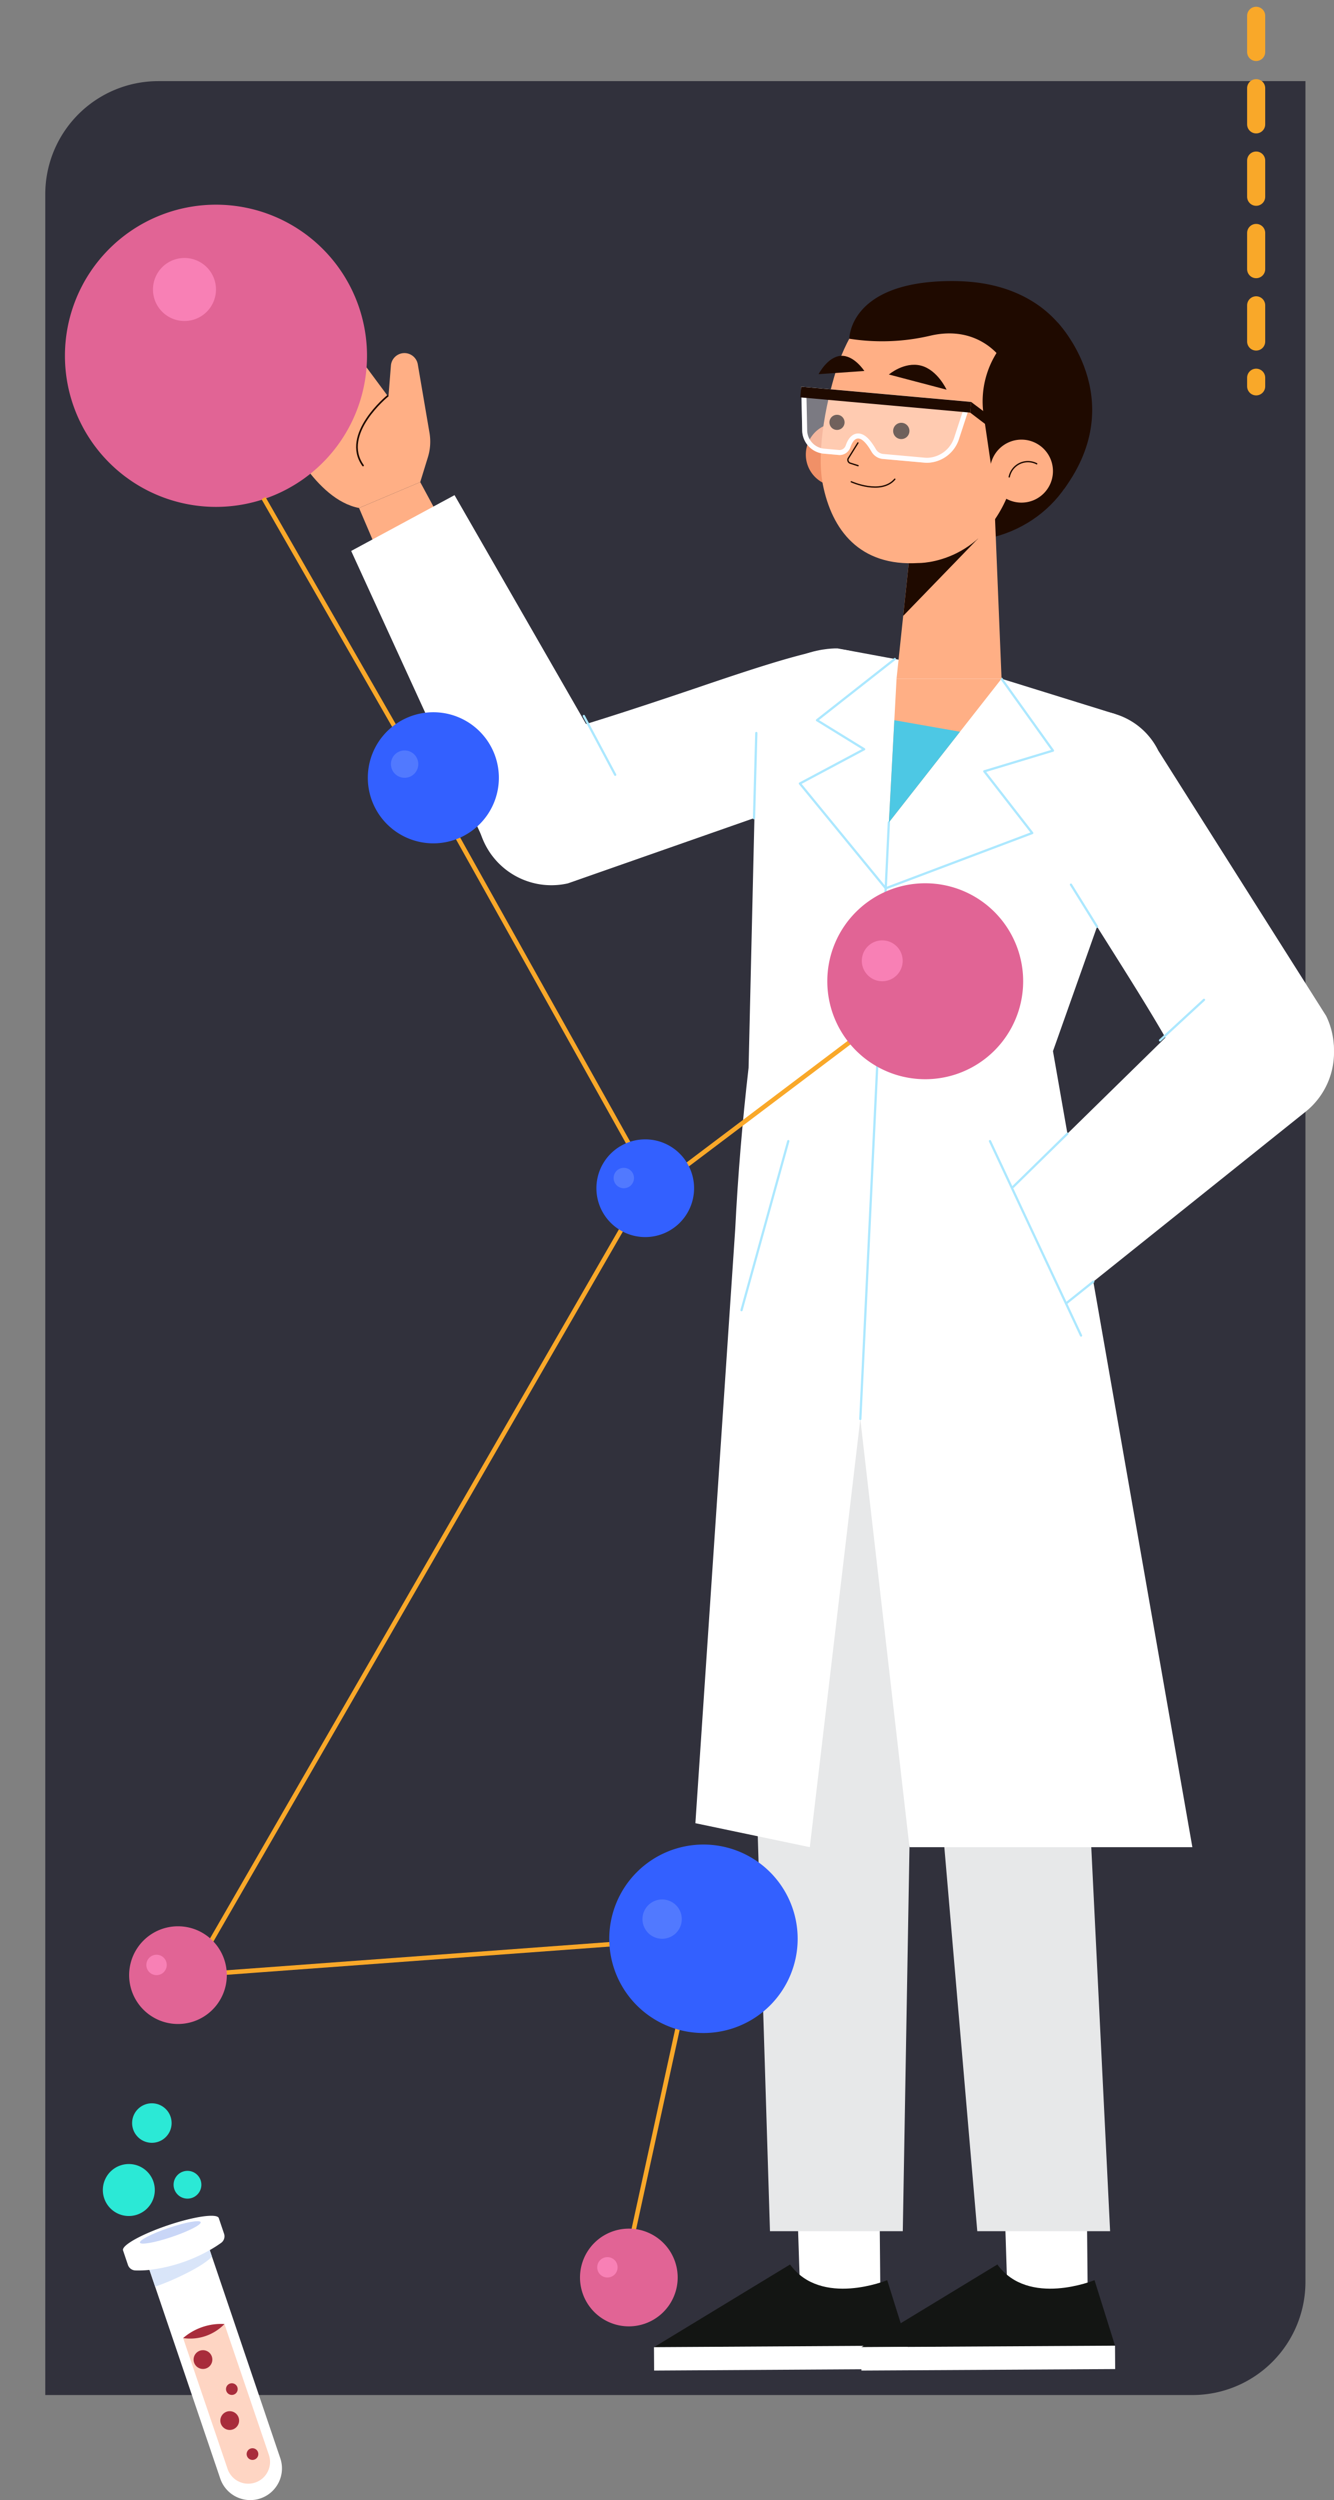 <svg id="Grupo_178611" data-name="Grupo 178611" xmlns="http://www.w3.org/2000/svg" xmlns:xlink="http://www.w3.org/1999/xlink" width="295" height="552.614" viewBox="0 0 295 552.614">
  <rect x="0" y="0" width="295" height="552.614" fill="#808080" stroke="none"/>
  <defs>
    <clipPath id="clip-path">
      <rect id="Rectángulo_45335" data-name="Rectángulo 45335" width="39.617" height="87.706" fill="none"/>
    </clipPath>
    <clipPath id="clip-path-2">
      <rect id="Rectángulo_45330" data-name="Rectángulo 45330" width="13.803" height="8.073" fill="none"/>
    </clipPath>
    <clipPath id="clip-path-3">
      <rect id="Rectángulo_45331" data-name="Rectángulo 45331" width="13.445" height="4.953" fill="none"/>
    </clipPath>
    <clipPath id="clip-path-4">
      <rect id="Rectángulo_45332" data-name="Rectángulo 45332" width="11.49" height="11.49" fill="#2be9d6"/>
    </clipPath>
    <clipPath id="clip-path-5">
      <rect id="Rectángulo_45333" data-name="Rectángulo 45333" width="6.144" height="6.144" fill="#2be9d6"/>
    </clipPath>
    <clipPath id="clip-path-6">
      <rect id="Rectángulo_45334" data-name="Rectángulo 45334" width="8.737" height="8.737" fill="#2be9d6"/>
    </clipPath>
    <clipPath id="clip-path-7">
      <rect id="Rectángulo_46745" data-name="Rectángulo 46745" width="280.64" height="478.744" fill="none"/>
    </clipPath>
    <clipPath id="clip-path-9">
      <rect id="Rectángulo_46742" data-name="Rectángulo 46742" width="37.565" height="16.828" fill="none"/>
    </clipPath>
  </defs>
  <g id="Grupo_178248" data-name="Grupo 178248" transform="translate(0 0)">
    <g id="Grupo_175422" data-name="Grupo 175422" transform="translate(0 0)">
      <g id="Grupo_80269" data-name="Grupo 80269" transform="translate(0 0)">
        <path id="AdobeStock_63496949" d="M25,0H278.673a0,0,0,0,1,0,0V486.463a25,25,0,0,1-25,25H0a0,0,0,0,1,0,0V25A25,25,0,0,1,25,0Z" transform="translate(10.012 17.932)" fill="#31313c"/>
        <g id="Grupo_78301" data-name="Grupo 78301">
          <rect id="Rectángulo_34812" data-name="Rectángulo 34812" width="295" height="527.787" fill="none"/>
          <line id="Línea_138" data-name="Línea 138" y2="81.909" transform="translate(277.786 3.49)" fill="none" stroke="#f9a829" stroke-linecap="round" stroke-width="4" stroke-dasharray="8"/>
        </g>
      </g>
      <g id="Grupo_175415" data-name="Grupo 175415" transform="translate(22.743 464.908)" clip-path="url(#clip-path)">
        <path id="Trazado_145972" data-name="Trazado 145972" d="M32.6,64.227l1.166,3.453a1.792,1.792,0,0,1-.644,2.024,26.678,26.678,0,0,1-2.518,1.6l.48,1.412L46.2,117.3a7.009,7.009,0,0,1-4.375,8.886c-.112.038-.229.073-.346.107a7.007,7.007,0,0,1-8.553-4.49l-14.4-42.422-1.256-3.7a22.5,22.5,0,0,1-3.123.118,1.793,1.793,0,0,1-1.635-1.219l-1.082-3.207c-.37-1.1,4.069-3.578,9.913-5.551S32.225,63.135,32.6,64.227" transform="translate(-6.962 -38.854)" fill="#fff"/>
        <g id="Grupo_175402" data-name="Grupo 175402" transform="translate(10.315 32.453)" style="mix-blend-mode: multiply;isolation: isolate">
          <g id="Grupo_175401" data-name="Grupo 175401">
            <g id="Grupo_175400" data-name="Grupo 175400" clip-path="url(#clip-path-2)">
              <path id="Trazado_145973" data-name="Trazado 145973" d="M39.76,83.172l.479,1.412c-1.625,1.98-8.38,5.261-12.546,6.661l-1.256-3.705A35.553,35.553,0,0,0,39.76,83.172" transform="translate(-26.437 -83.172)" fill="#d9e5f9"/>
            </g>
          </g>
        </g>
        <path id="Trazado_145974" data-name="Trazado 145974" d="M54.642,125.026,64.488,154a4.826,4.826,0,0,1-9.138,3.105L45.5,128.131a14.948,14.948,0,0,1,1.786-1.284,12.629,12.629,0,0,1,7.351-1.821" transform="translate(-27.749 -76.233)" fill="#fed5c3"/>
        <path id="Trazado_145975" data-name="Trazado 145975" d="M66.832,177.454a2.074,2.074,0,1,0,.874-2.8,2.074,2.074,0,0,0-.874,2.8" transform="translate(-40.61 -106.361)" fill="#a82c3b"/>
        <path id="Trazado_145976" data-name="Trazado 145976" d="M51.667,142.9a2.074,2.074,0,1,0,.874-2.8,2.074,2.074,0,0,0-.874,2.8" transform="translate(-31.362 -85.291)" fill="#a82c3b"/>
        <path id="Trazado_145977" data-name="Trazado 145977" d="M81.647,197.29a1.291,1.291,0,1,0,.544-1.742,1.29,1.29,0,0,0-.544,1.742" transform="translate(-49.699 -119.156)" fill="#a82c3b"/>
        <path id="Trazado_145978" data-name="Trazado 145978" d="M69.95,160.481a1.291,1.291,0,1,0,.544-1.742,1.29,1.29,0,0,0-.544,1.742" transform="translate(-42.566 -96.71)" fill="#a82c3b"/>
        <path id="Trazado_145979" data-name="Trazado 145979" d="M54.642,125.026a10.549,10.549,0,0,1-9.138,3.1,12.859,12.859,0,0,1,9.138-3.1" transform="translate(-27.749 -76.233)" fill="#a82c3b"/>
        <g id="Grupo_175405" data-name="Grupo 175405" transform="translate(8.197 26.062)" style="mix-blend-mode: multiply;isolation: isolate">
          <g id="Grupo_175404" data-name="Grupo 175404">
            <g id="Grupo_175403" data-name="Grupo 175403" clip-path="url(#clip-path-3)">
              <path id="Trazado_145980" data-name="Trazado 145980" d="M34.444,67.006c.186.553-2.668,2.014-6.376,3.265s-6.865,1.817-7.051,1.265,2.668-2.015,6.376-3.266,6.865-1.817,7.051-1.265" transform="translate(-21.008 -66.794)" fill="#c9d6f7"/>
            </g>
          </g>
        </g>
        <g id="Grupo_175408" data-name="Grupo 175408" transform="translate(0 13.423)" style="mix-blend-mode: screen;isolation: isolate">
          <g id="Grupo_175407" data-name="Grupo 175407" transform="translate(0)" style="isolation: isolate">
            <g id="Grupo_175406" data-name="Grupo 175406" clip-path="url(#clip-path-4)">
              <path id="Trazado_145981" data-name="Trazado 145981" d="M11.183,38.3A5.744,5.744,0,1,1,3.9,34.708a5.744,5.744,0,0,1,7.286,3.59" transform="translate(0 -34.401)" fill="#2be9d6"/>
            </g>
          </g>
        </g>
        <g id="Grupo_175411" data-name="Grupo 175411" transform="translate(15.645 14.932)" style="isolation: isolate">
          <g id="Grupo_175410" data-name="Grupo 175410">
            <g id="Grupo_175409" data-name="Grupo 175409" clip-path="url(#clip-path-5)">
              <path id="Trazado_145982" data-name="Trazado 145982" d="M46.077,40.352a3.071,3.071,0,1,1-3.9-1.92,3.071,3.071,0,0,1,3.9,1.92" transform="translate(-40.097 -38.268)" fill="#2be9d6"/>
            </g>
          </g>
        </g>
        <g id="Grupo_175414" data-name="Grupo 175414" transform="translate(6.472)" style="isolation: isolate">
          <g id="Grupo_175413" data-name="Grupo 175413" transform="translate(0)">
            <g id="Grupo_175412" data-name="Grupo 175412" clip-path="url(#clip-path-6)">
              <path id="Trazado_145983" data-name="Trazado 145983" d="M25.091,2.963A4.367,4.367,0,1,1,19.55.233a4.367,4.367,0,0,1,5.54,2.73" transform="translate(-16.587 0)" fill="#2be9d6"/>
            </g>
          </g>
        </g>
      </g>
    </g>
  </g>
  <g id="Grupo_178606" data-name="Grupo 178606" transform="translate(14.36 45.242)">
    <g id="Grupo_178605" data-name="Grupo 178605" transform="translate(0)" clip-path="url(#clip-path-7)">
      <path id="Trazado_187357" data-name="Trazado 187357" d="M92.321,198.3l-18.527-2.554L75,233.133l17.664,1.655Z" transform="translate(87.712 232.66)" fill="#fff"/>
      <g id="Grupo_178604" data-name="Grupo 178604">
        <g id="Grupo_178603" data-name="Grupo 178603" clip-path="url(#clip-path-7)">
          <path id="Trazado_187358" data-name="Trazado 187358" d="M111.094,211.495s-14.618,6.012-21.483-3.465L59.517,226.311l56.107-.361Z" transform="translate(70.742 247.265)" fill="#131513"/>
          <rect id="Rectángulo_46740" data-name="Rectángulo 46740" width="56.11" height="5.167" transform="translate(130.26 473.577) rotate(-0.369)" fill="#fff"/>
          <path id="Trazado_187359" data-name="Trazado 187359" d="M68.362,114.264l6.294,203.577h29.373l3.629-208.392Z" transform="translate(81.255 130.091)" fill="#e7e8e9"/>
          <path id="Trazado_187360" data-name="Trazado 187360" d="M113.268,198.3l-18.527-2.554,1.208,37.39,17.664,1.655Z" transform="translate(112.61 232.66)" fill="#fff"/>
          <path id="Trazado_187361" data-name="Trazado 187361" d="M132.041,211.495s-14.618,6.012-21.483-3.465L80.464,226.311l56.107-.361Z" transform="translate(95.64 247.265)" fill="#131513"/>
          <rect id="Rectángulo_46741" data-name="Rectángulo 46741" width="56.109" height="5.167" transform="matrix(1, -0.006, 0.006, 1, 176.105, 473.577)" fill="#fff"/>
          <path id="Trazado_187362" data-name="Trazado 187362" d="M84.2,111.649l17.474,203.577h29.373l-6.43-131.06Z" transform="translate(100.081 132.706)" fill="#e7e8e9"/>
          <path id="Trazado_187363" data-name="Trazado 187363" d="M135.705,57.886a15.245,15.245,0,0,1-11.672,17.1l-21.151,7.268L61.743,96.666A16.411,16.411,0,0,1,42.215,84.885c-2.462-9.26,3.274-17.846,12.924-20.363,8.22-2.147,21.976-6.612,36.064-11.4,10.643-3.618,20.689-6.916,26.745-8a15.241,15.241,0,0,1,17.758,12.764" transform="translate(49.499 53.345)" fill="#fff"/>
          <path id="Trazado_187364" data-name="Trazado 187364" d="M43.245,28.018l7.437,13.758L36.843,50.434,29.717,33.741Z" transform="translate(35.322 33.302)" fill="#ffaf85"/>
          <path id="Trazado_187365" data-name="Trazado 187365" d="M39.889,43.507l1.7-5.5a11.658,11.658,0,0,0,.35-5.4L39.355,17.48a3,3,0,0,0-5.946.267L32.54,28.717Z" transform="translate(38.677 17.813)" fill="#ffaf85"/>
          <path id="Trazado_187366" data-name="Trazado 187366" d="M44.527,33.049,28.34,11.218a2.123,2.123,0,0,0-3.476,2.427l10.507,18.9Z" transform="translate(29.176 12.367)" fill="#ffaf85"/>
          <path id="Trazado_187367" data-name="Trazado 187367" d="M41.493,36.076,23.006,14.764a2.123,2.123,0,0,0-3.274,2.694L33.286,35.779Z" transform="translate(22.966 16.735)" fill="#ffaf85"/>
          <path id="Trazado_187368" data-name="Trazado 187368" d="M38.761,37.783,22.331,17.994a2.073,2.073,0,0,0-3.2,2.631L31.707,38.387Z" transform="translate(22.268 20.593)" fill="#ffaf85"/>
          <path id="Trazado_187369" data-name="Trazado 187369" d="M41.767,34.253,25,12a2.205,2.205,0,0,0-3.609,2.523L34.634,34.651Z" transform="translate(25.032 13.258)" fill="#ffaf85"/>
          <path id="Trazado_187370" data-name="Trazado 187370" d="M40.048,17.075,22.25,30.158s6.581,14.74,16.342,16.59L52.12,41.025,49.627,25.383l-7.071-3.955Z" transform="translate(26.446 20.295)" fill="#ffaf85"/>
          <path id="Trazado_187371" data-name="Trazado 187371" d="M36.283,19.32s-10.4,8.45-5.434,15.368" transform="translate(35.072 22.964)" fill="none" stroke="#1f0a00" stroke-linecap="round" stroke-linejoin="round" stroke-width="0.369"/>
          <path id="Trazado_187372" data-name="Trazado 187372" d="M36.654,18.234A31.029,31.029,0,0,0,23.433,28.56" transform="translate(27.853 21.673)" fill="none" stroke="#1f0a00" stroke-linecap="round" stroke-linejoin="round" stroke-width="0.369"/>
          <path id="Trazado_187373" data-name="Trazado 187373" d="M51.778,29.336l35.53,61.806a16.275,16.275,0,1,1-29.135,14.4L28.922,41.669Z" transform="translate(34.377 34.869)" fill="#fff"/>
          <line id="Línea_690" data-name="Línea 690" x2="6.933" y2="12.992" transform="translate(114.75 113.021)" fill="none" stroke="#ace8ff" stroke-linecap="round" stroke-linejoin="round" stroke-width="0.501"/>
          <path id="Trazado_187374" data-name="Trazado 187374" d="M66.8,33.4A33.4,33.4,0,1,1,33.4,0,33.4,33.4,0,0,1,66.8,33.4" transform="translate(0)" fill="#e16495"/>
          <path id="Trazado_187375" data-name="Trazado 187375" d="M22.828,12.349a6.966,6.966,0,1,1-6.966-6.966,6.966,6.966,0,0,1,6.966,6.966" transform="translate(10.573 6.398)" fill="#f880b5"/>
          <path id="Trazado_187376" data-name="Trazado 187376" d="M156.56,59.334,131.4,51.523,95.128,44.814S81.13,44.3,77.341,57.3l-1.88,80.223q-2.058,17.8-2.957,35.7L63.7,304.49l25.3,5.3,11.173-94.644,10.871,94.644H173.6L142.774,133.84l15.491-43.713Z" transform="translate(75.719 53.263)" fill="#fff"/>
          <path id="Trazado_187377" data-name="Trazado 187377" d="M108.17,47.877,83.251,79.645l1.7-31.768Z" transform="translate(98.952 56.907)" fill="#ffaf85"/>
          <line id="Línea_691" data-name="Línea 691" x1="6.312" y2="131.855" transform="translate(175.891 136.551)" fill="none" stroke="#ace8ff" stroke-linecap="round" stroke-linejoin="round" stroke-width="0.501"/>
          <path id="Trazado_187378" data-name="Trazado 187378" d="M98.98,54.615l-14.521-2.55-1.208,22.6Z" transform="translate(98.952 61.885)" fill="#4dc8e4"/>
          <path id="Trazado_187379" data-name="Trazado 187379" d="M95.256,45.884,78.049,59.413l10.418,6.415L74.26,73.41,93.24,96.572l32.4-12.223-10.6-13.635,15.182-4.583-11.37-15.883" transform="translate(88.266 54.537)" fill="none" stroke="#ace8ff" stroke-linecap="round" stroke-linejoin="round" stroke-width="0.501"/>
          <line id="Línea_692" data-name="Línea 692" x1="10.346" y2="37.366" transform="translate(149.618 206.99)" fill="none" stroke="#ace8ff" stroke-linecap="round" stroke-linejoin="round" stroke-width="0.501"/>
          <line id="Línea_693" data-name="Línea 693" y1="18.826" x2="0.51" transform="translate(152.381 116.778)" fill="none" stroke="#ace8ff" stroke-linecap="round" stroke-linejoin="round" stroke-width="0.501"/>
          <path id="Trazado_187380" data-name="Trazado 187380" d="M103.762,52.261a15.68,15.68,0,0,1,19.892,7.614l37.121,58.646a16.882,16.882,0,1,1-30.6,14.254c-3.508-8-12.455-21.884-20.6-34.845-6.15-9.792-6.677-11.2-9.2-17-3.528-8.1,3.386-28.669,3.386-28.669" transform="translate(118.116 60.776)" fill="#fff"/>
          <line id="Línea_694" data-name="Línea 694" x1="5.774" y1="9.291" transform="translate(222.469 150.297)" fill="none" stroke="#ace8ff" stroke-linecap="round" stroke-linejoin="round" stroke-width="0.501"/>
          <path id="Trazado_187381" data-name="Trazado 187381" d="M95.469,125.13l42.945-42.067a16.74,16.74,0,0,1,24.221.214h0a16.741,16.741,0,0,1-1.56,24.361l-53.7,42.967Z" transform="translate(113.475 92.695)" fill="#fff"/>
          <line id="Línea_695" data-name="Línea 695" x2="20.135" y2="42.971" transform="translate(204.564 206.99)" fill="none" stroke="#ace8ff" stroke-linecap="round" stroke-linejoin="round" stroke-width="0.501"/>
          <line id="Línea_696" data-name="Línea 696" x1="12.009" y2="11.764" transform="translate(209.679 205.342)" fill="none" stroke="#ace8ff" stroke-linecap="round" stroke-linejoin="round" stroke-width="0.501"/>
          <line id="Línea_697" data-name="Línea 697" x1="5.863" y2="4.69" transform="translate(221.554 238.048)" fill="none" stroke="#ace8ff" stroke-linecap="round" stroke-linejoin="round" stroke-width="0.501"/>
          <line id="Línea_698" data-name="Línea 698" y1="8.96" x2="9.72" transform="translate(242.169 175.757)" fill="none" stroke="#ace8ff" stroke-linecap="round" stroke-linejoin="round" stroke-width="0.501"/>
          <path id="Trazado_187382" data-name="Trazado 187382" d="M132.914,39.734c-1.832,14.473-15.611,24.648-30.776,22.726S76.168,47.25,78,32.779,93.613,8.131,108.776,10.053s25.972,15.209,24.138,29.682" transform="translate(92.473 11.672)" fill="#1f0a00"/>
          <path id="Trazado_187383" data-name="Trazado 187383" d="M88.249,31.9a7,7,0,1,1-3.532-9.242A6.995,6.995,0,0,1,88.249,31.9" transform="translate(88.984 26.204)" fill="#f09067"/>
          <path id="Trazado_187384" data-name="Trazado 187384" d="M87.252,42.3,84.026,72.756h23.223l-1.869-45.81Z" transform="translate(99.874 32.028)" fill="#ffaf85"/>
          <path id="Trazado_187385" data-name="Trazado 187385" d="M84.7,50.821l16.576-17.11-14.823.549Z" transform="translate(100.673 40.069)" fill="#1f0a00"/>
          <path id="Trazado_187386" data-name="Trazado 187386" d="M85.149,14.153c-2.049,1.328-4.2,6.559-4.968,8.866-2.294,6.842-4.894,18.656-3.353,26.421,2,10.1,8.131,18.207,21.151,17.4,0,0,15.43.392,21.008-18.509,8.886-30.113-16.3-45.562-33.838-34.177" transform="translate(90.766 12.367)" fill="#ffaf85"/>
          <path id="Trazado_187387" data-name="Trazado 187387" d="M81.326,24.061l-2.171,3.491a.771.771,0,0,0,.436.974l1.768.565" transform="translate(94.031 28.599)" fill="none" stroke="#1f0a00" stroke-linecap="round" stroke-linejoin="round" stroke-width="0.292"/>
          <path id="Trazado_187388" data-name="Trazado 187388" d="M87.281,23.995a1.8,1.8,0,1,1-1.635-1.959,1.8,1.8,0,0,1,1.635,1.959" transform="translate(99.462 26.183)" fill="#1f0a00"/>
          <path id="Trazado_187389" data-name="Trazado 187389" d="M80.586,23.044a1.673,1.673,0,1,1-1.517-1.817,1.674,1.674,0,0,1,1.517,1.817" transform="translate(91.815 25.223)" fill="#1f0a00"/>
          <path id="Trazado_187390" data-name="Trazado 187390" d="M83.251,18.32l12.76,3.355s-1.983-4.368-5.66-5.318-7.1,1.963-7.1,1.963" transform="translate(98.952 19.217)" fill="#1f0a00"/>
          <path id="Trazado_187391" data-name="Trazado 187391" d="M86.273,18.62l-10.124.7s2-3.867,4.922-4.051,5.2,3.351,5.2,3.351" transform="translate(90.511 18.14)" fill="#1f0a00"/>
          <path id="Trazado_187392" data-name="Trazado 187392" d="M79.452,28.3s6.586,2.983,9.632-.573" transform="translate(94.437 32.95)" fill="none" stroke="#1f0a00" stroke-linecap="round" stroke-linejoin="round" stroke-width="0.292"/>
          <g id="Grupo_178602" data-name="Grupo 178602" transform="translate(162.83 40.231)" opacity="0.36">
            <g id="Grupo_178601" data-name="Grupo 178601" transform="translate(0)">
              <g id="Grupo_178600" data-name="Grupo 178600" clip-path="url(#clip-path-9)">
                <path id="Trazado_187393" data-name="Trazado 187393" d="M111.964,21.751,74.4,18.383l.206,9.5a5.248,5.248,0,0,0,4.6,5.281l3.559.32a2.512,2.512,0,0,0,2.528-1.79c.633-1.784,1.992-3.5,4.629,1.018a3.215,3.215,0,0,0,2.46,1.635l9.288.834a7.509,7.509,0,0,0,7.66-5.38Z" transform="translate(-74.399 -18.381)" fill="#fffdff"/>
              </g>
            </g>
          </g>
          <path id="Trazado_187394" data-name="Trazado 187394" d="M75.531,19.594l34.95,3.134-2.206,6.728a6.466,6.466,0,0,1-6,4.646c-.169,0-.341-.007-.512-.022l-9.288-.834a2.123,2.123,0,0,1-1.6-1.09c-1.364-2.34-2.6-3.43-3.9-3.43-.825,0-1.968.451-2.729,2.6a1.476,1.476,0,0,1-1.379,1.059h-.009l-3.559-.32a4.154,4.154,0,0,1-3.591-4.2ZM74.4,18.382l.2,9.5a5.255,5.255,0,0,0,4.6,5.283l3.559.317c.066.007.131.009.2.009a2.547,2.547,0,0,0,2.331-1.8c.333-.941.869-1.863,1.687-1.863.733,0,1.694.742,2.941,2.882a3.217,3.217,0,0,0,2.46,1.633l9.288.834c.2.018.409.026.611.026a7.571,7.571,0,0,0,7.049-5.406l2.639-8.052Z" transform="translate(88.431 21.849)" fill="#fffdff"/>
          <rect id="Rectángulo_46743" data-name="Rectángulo 46743" width="2.369" height="37.715" transform="translate(162.619 42.592) rotate(-84.876)" fill="#1f0a00"/>
          <path id="Trazado_187395" data-name="Trazado 187395" d="M91.678,19.922l5.384,4.062-.214,2.392-5.382-4.095Z" transform="translate(108.716 23.679)" fill="#1f0a00"/>
          <path id="Trazado_187396" data-name="Trazado 187396" d="M98.886,13.219l-.8.867A20.137,20.137,0,0,0,92.94,30.7l2.132,14.486,19.6-13.841Z" transform="translate(110.213 15.712)" fill="#1f0a00"/>
          <path id="Trazado_187397" data-name="Trazado 187397" d="M106.788,33.534a6.963,6.963,0,1,1-3.515-9.2,6.964,6.964,0,0,1,3.515,9.2" transform="translate(111.096 28.205)" fill="#ffaf85"/>
          <path id="Trazado_187398" data-name="Trazado 187398" d="M101.491,26.417a4.219,4.219,0,0,0-6.078,2.9" transform="translate(113.408 30.857)" fill="none" stroke="#1f0a00" stroke-linecap="round" stroke-linejoin="round" stroke-width="0.292"/>
          <path id="Trazado_187399" data-name="Trazado 187399" d="M103.621,11.887s16.25,16.706,1.453,36.825L97.486,16.735Z" transform="translate(115.872 14.129)" fill="#1f0a00"/>
          <path id="Trazado_187400" data-name="Trazado 187400" d="M112.8,24.8s-4.922-7.4-15.423-5.058a46.663,46.663,0,0,1-18.122.716S79.174,8.331,100.342,7.736c5.914-.164,11.632.562,16.962,3.132C122.99,13.61,129.225,19,131.425,29.587Z" transform="translate(94.205 9.169)" fill="#1f0a00"/>
        </g>
      </g>
    </g>
  </g>
  <g id="Grupo_178609" data-name="Grupo 178609" transform="translate(226.262 110.106) rotate(90)">
    <line id="Línea_699" data-name="Línea 699" x2="67.533" y2="14.761" transform="translate(321.982 72.846)" fill="none" stroke="#f9a829" stroke-miterlimit="10" stroke-width="1"/>
    <line id="Línea_700" data-name="Línea 700" x1="37.498" y1="49.706" transform="translate(115.581 32.159)" fill="none" stroke="#f9a829" stroke-miterlimit="10" stroke-width="1"/>
    <path id="Trazado_187401" data-name="Trazado 187401" d="M0,8.686,173.938,109.041,165.9,0" transform="translate(152.537 74.887)" fill="none" stroke="#f9a829" stroke-miterlimit="10" stroke-width="1"/>
    <g id="Grupo_178608" data-name="Grupo 178608" transform="translate(0 0)">
      <g id="Grupo_178610" data-name="Grupo 178610">
        <path id="Trazado_187402" data-name="Trazado 187402" d="M0,87.087,65.068,49.74,154,0" transform="translate(0 80.899)" fill="none" stroke="#f9a829" stroke-miterlimit="10" stroke-width="1"/>
        <path id="Trazado_187403" data-name="Trazado 187403" d="M28.982,14.491A14.491,14.491,0,1,0,14.491,28.982,14.491,14.491,0,0,0,28.982,14.491" transform="translate(47.325 115.941)" fill="#3360ff"/>
        <path id="Trazado_187404" data-name="Trazado 187404" d="M6.045,3.023A3.023,3.023,0,1,0,3.023,6.045,3.023,3.023,0,0,0,6.045,3.023" transform="translate(55.771 133.766)" fill="#5179ff"/>
        <path id="Trazado_187405" data-name="Trazado 187405" d="M43.314,21.657A21.657,21.657,0,1,0,21.657,43.314,21.657,21.657,0,0,0,43.314,21.657" transform="translate(85.129 0)" fill="#e16495"/>
        <path id="Trazado_187406" data-name="Trazado 187406" d="M9.034,4.517A4.517,4.517,0,1,0,4.517,9.034,4.517,4.517,0,0,0,9.034,4.517" transform="translate(97.752 26.643)" fill="#f880b5"/>
        <path id="Trazado_187407" data-name="Trazado 187407" d="M21.6,10.8A10.8,10.8,0,1,0,10.8,21.6,10.8,10.8,0,0,0,21.6,10.8" transform="translate(315.674 176.104)" fill="#e16495"/>
        <path id="Trazado_187408" data-name="Trazado 187408" d="M4.507,2.252A2.254,2.254,0,1,0,2.252,4.506,2.253,2.253,0,0,0,4.507,2.252" transform="translate(321.968 189.392)" fill="#f880b5"/>
        <path id="Trazado_187409" data-name="Trazado 187409" d="M21.6,10.8A10.8,10.8,0,1,0,10.8,21.6,10.8,10.8,0,0,0,21.6,10.8" transform="translate(382.507 76.4)" fill="#e16495"/>
        <path id="Trazado_187410" data-name="Trazado 187410" d="M4.506,2.252A2.253,2.253,0,1,0,2.252,4.506,2.252,2.252,0,0,0,4.506,2.252" transform="translate(388.803 89.687)" fill="#f880b5"/>
        <path id="Trazado_187411" data-name="Trazado 187411" d="M21.6,10.8A10.8,10.8,0,1,0,10.8,21.6,10.8,10.8,0,0,0,21.6,10.8" transform="translate(141.736 72.773)" fill="#3360ff"/>
        <path id="Trazado_187412" data-name="Trazado 187412" d="M4.506,2.252A2.253,2.253,0,1,0,2.252,4.506,2.252,2.252,0,0,0,4.506,2.252" transform="translate(148.031 86.06)" fill="#5179ff"/>
        <path id="Trazado_187413" data-name="Trazado 187413" d="M41.662,20.831A20.831,20.831,0,1,0,20.831,41.662,20.831,20.831,0,0,0,41.662,20.831" transform="translate(297.607 49.868)" fill="#3360ff"/>
        <path id="Trazado_187414" data-name="Trazado 187414" d="M8.69,4.345A4.345,4.345,0,1,0,4.345,8.69,4.345,4.345,0,0,0,8.69,4.345" transform="translate(309.747 75.493)" fill="#5179ff"/>
      </g>
    </g>
  </g>
</svg>
